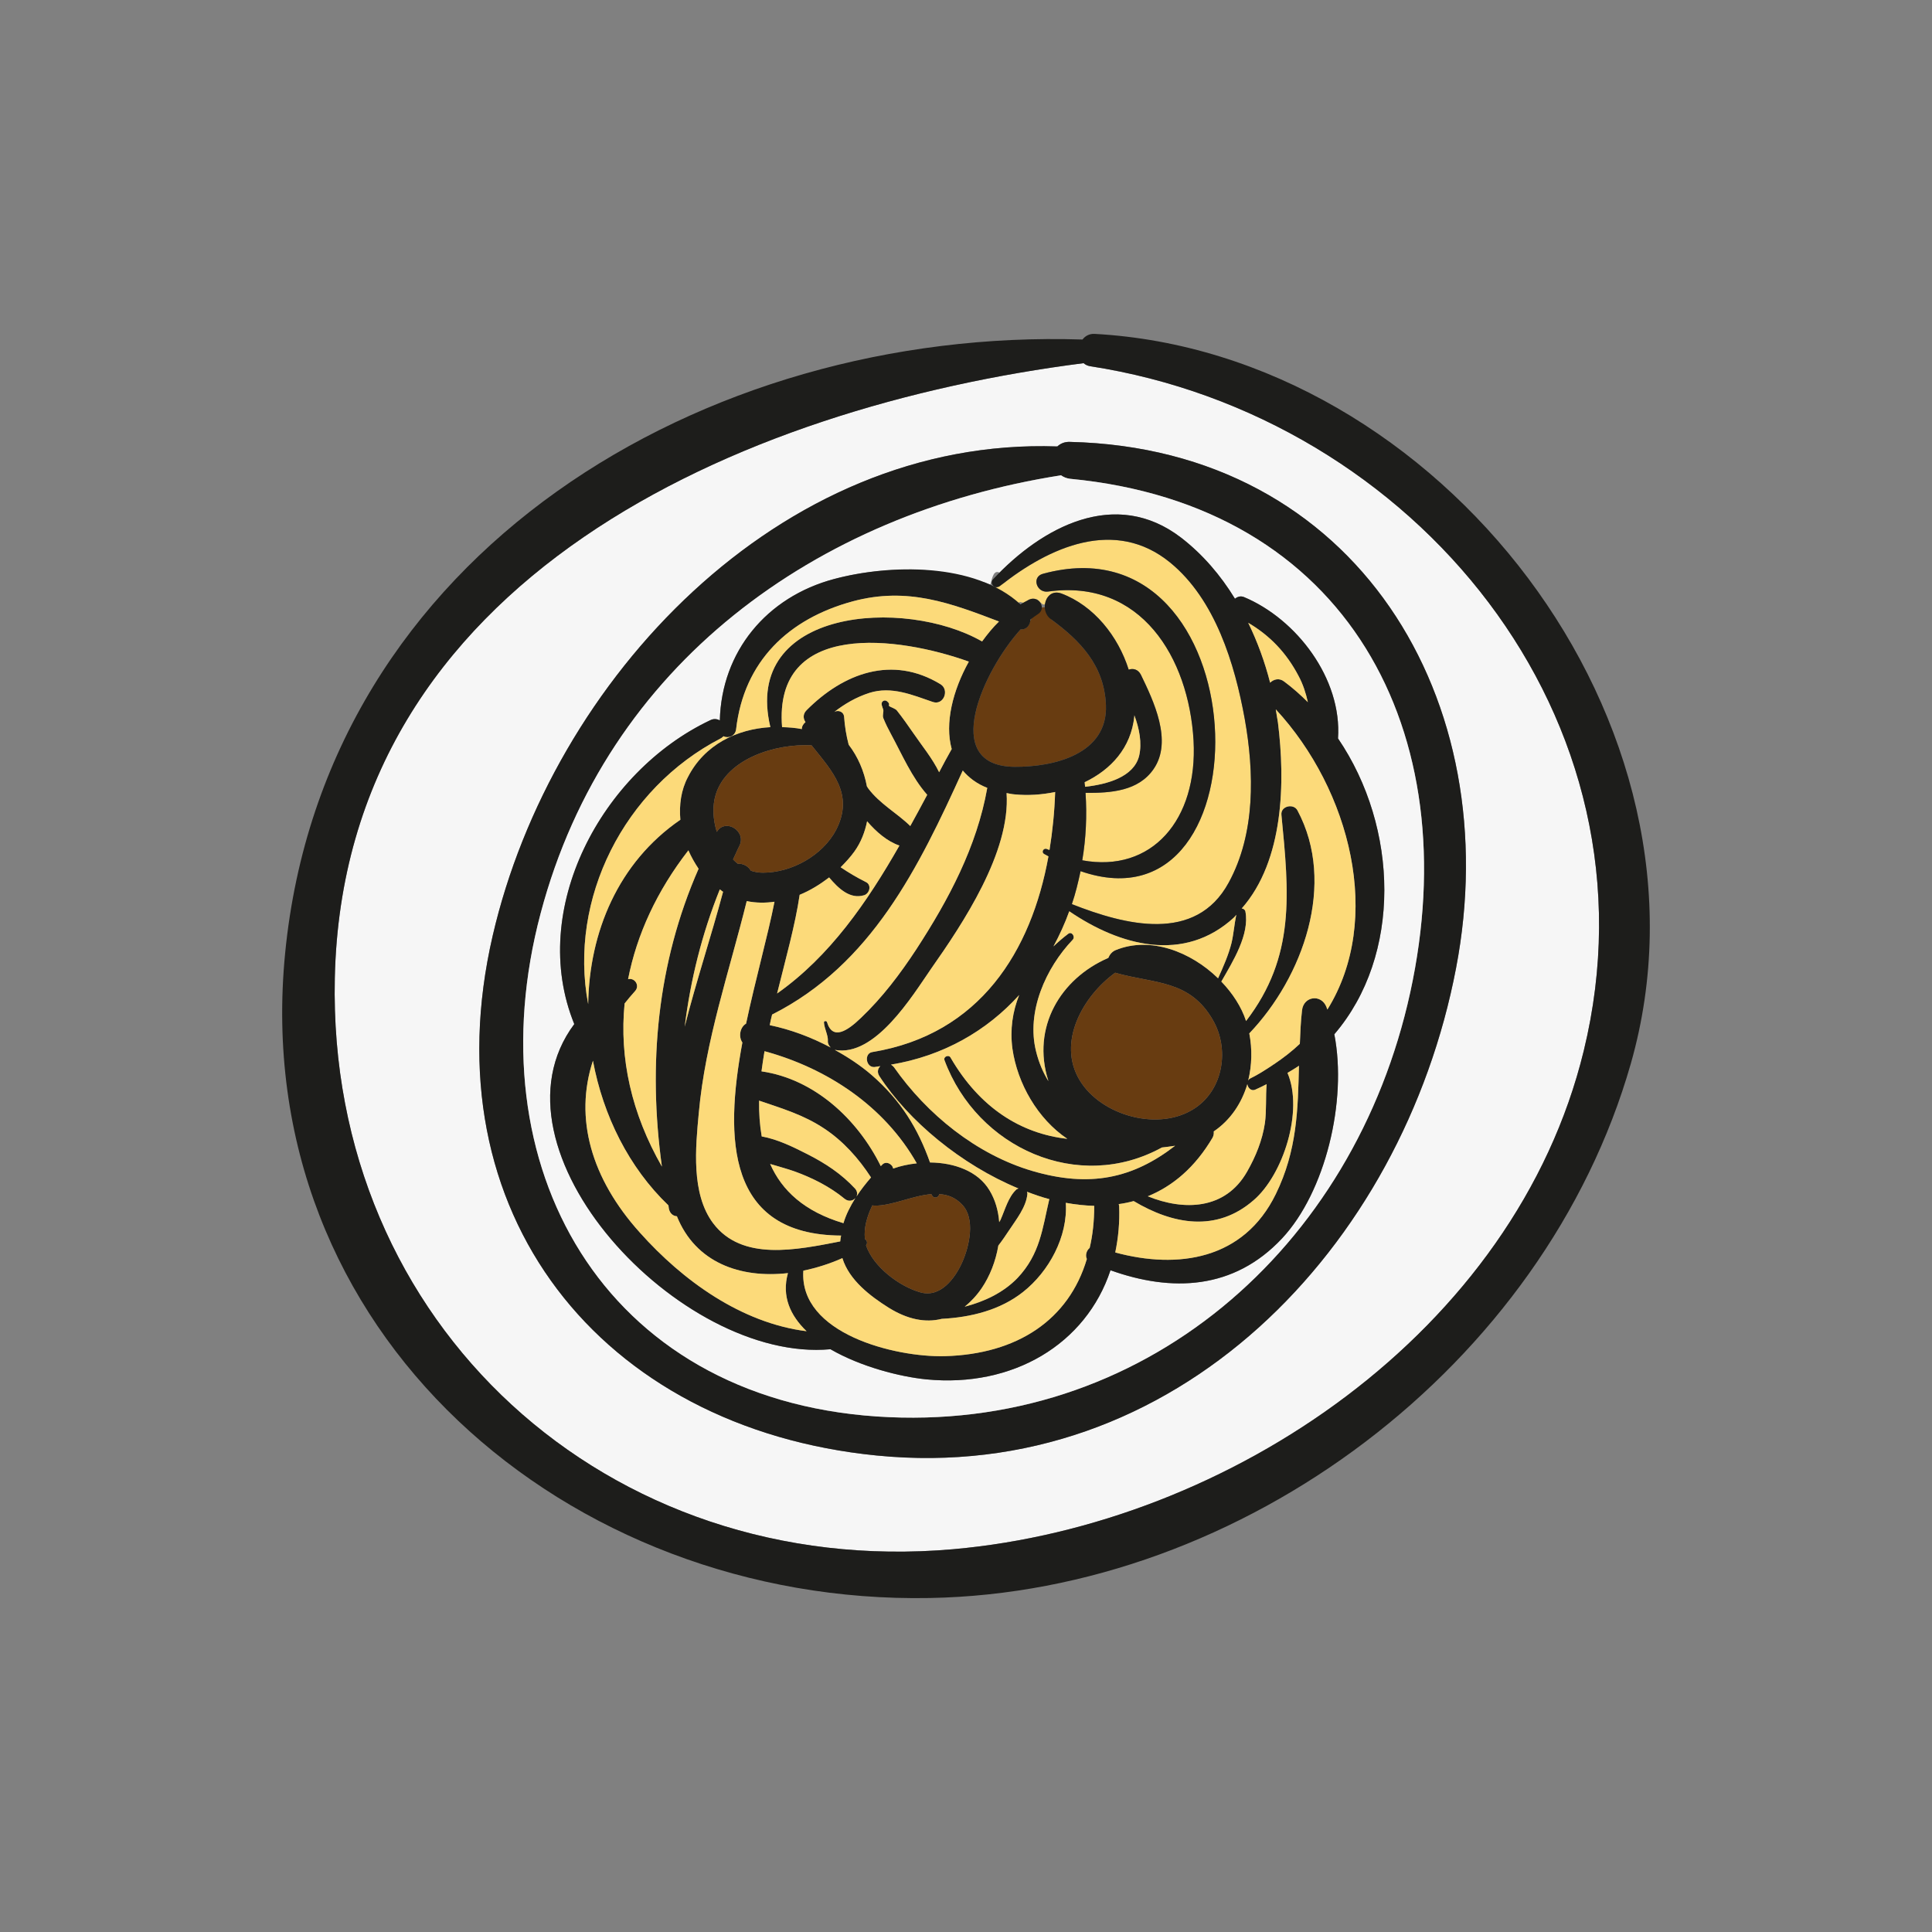 <?xml version="1.0" encoding="utf-8"?>
<!-- Generator: Adobe Illustrator 16.0.0, SVG Export Plug-In . SVG Version: 6.00 Build 0)  -->
<!DOCTYPE svg PUBLIC "-//W3C//DTD SVG 1.1//EN" "http://www.w3.org/Graphics/SVG/1.1/DTD/svg11.dtd">
<svg version="1.1" id="Layer_1" xmlns="http://www.w3.org/2000/svg" xmlns:xlink="http://www.w3.org/1999/xlink" x="0px" y="0px"
	 width="350px" height="350px" viewBox="0 0 350 350" enable-background="new 0 0 350 350" xml:space="preserve">
<rect x="0" y="0" width="350" height="350" fill="#808080" stroke="none"/>
<g>
	<path fill="#F6F6F6" d="M197.479,66.341c58.628,9.037,104.093,63.813,89.434,124.016c-12.375,50.846-64.168,85.857-114.227,90.298
		c-62.519,5.498-113.406-40.749-112.032-103.463c1.573-72.459,73.444-103.463,135.647-111.401
		C196.616,66.064,197.008,66.262,197.479,66.341z M263.771,175.422c9.313-48.489-17.998-94.15-69.943-95.369
		c-0.983-0.038-1.73,0.314-2.28,0.825c-50.296-1.767-91.555,42.242-102.285,88.611c-11.63,50.178,19.571,89.237,69.553,94.188
		C213.078,269.062,254.104,225.914,263.771,175.422z"/>
	<path fill="#1D1D1B" d="M198.267,60.485c62.399,3.38,114.741,70.614,97.174,132.19c-15.599,54.617-70.217,95.796-127.036,96.82
		c-65.389,1.217-123.506-47.979-116.749-116.823c7.115-72.617,76-113.365,144.45-111.165
		C196.578,60.878,197.322,60.446,198.267,60.485z M286.913,190.356c14.659-60.202-30.806-114.979-89.434-124.016
		c-0.472-0.079-0.863-0.276-1.178-0.55c-62.204,7.938-134.074,38.941-135.647,111.401c-1.374,62.714,49.514,108.961,112.032,103.463
		C222.745,276.214,274.538,241.202,286.913,190.356z"/>
	<path fill="#1D1D1B" d="M193.827,80.053c51.945,1.219,79.257,46.879,69.943,95.369c-9.666,50.492-50.692,93.64-104.956,88.256
		c-49.982-4.951-81.183-44.011-69.553-94.188c10.73-46.369,51.989-90.377,102.285-88.611
		C192.097,80.368,192.844,80.015,193.827,80.053z M255.478,179.785c10.296-47.116-11.315-88.256-61.65-93.051
		c-0.63-0.079-1.179-0.314-1.612-0.629c-44.325,6.956-82.285,34.147-94.269,79.336c-12.142,45.7,11.201,87.788,60.868,91.165
		C206.951,259.867,245.339,226.19,255.478,179.785z"/>
	<path fill="#FCDA7A" d="M211.98,101.901c-9.658-7.876-21.021-3.194-29.815,3.487c0.004,0.176-2.271,1.222-2.321,1.417
		c-0.12,0.462,2.045,0.035,1.883,0.472c0.972,0.589,1.927,1.197,2.771,1.938c0.314-0.332,0.557,0,1.144-0.012
		c0.215-0.002,0.626-0.585,0.837-0.593c0.433-0.19,0.852-0.19,1.205-0.056c0.655-0.038,1.558,2.249,1.972-0.088
		c0.48-0.865,1.39-1.408,2.637-0.946c5.855,2.201,10.257,7.702,12.183,13.792c0.787-0.274,1.689-0.079,2.199,0.903
		c2.28,4.716,5.817,12.025,2.317,17.094c-2.747,4.008-7.739,4.361-12.336,4.323c0.276,4.125,0.08,8.252-0.592,12.22
		c12.576,2.319,20.944-7.309,20.162-21.691c-0.867-15.05-9.552-29.352-26.367-26.994c-2.083,0.274-3.026-2.673-0.905-3.224
		c39.256-10.687,41.417,65.897,6.8,53.874c-0.434,2.042-0.905,4.008-1.574,5.973c9.667,3.812,22.438,7.112,28.409-3.889
		c4.873-8.92,4.639-19.962,2.909-29.668C223.688,120.252,220.155,108.583,211.98,101.901z"/>
	<path fill="#F6F6F6" d="M193.827,86.734c-0.63-0.079-1.179-0.314-1.612-0.629c-44.325,6.956-82.285,34.147-94.269,79.336
		c-12.142,45.7,11.201,87.788,60.868,91.165c48.137,3.262,86.524-30.415,96.663-76.82
		C265.773,132.669,244.162,91.529,193.827,86.734z M232.258,224.345c-8.765,9.352-20.005,9.742-31.082,5.775
		c-4.44,13.399-17.684,21.297-33.363,19.766c-4.754-0.472-11.869-2.278-17.368-5.46c-27.153,2.514-63.424-36.113-46.409-58.904
		c-8.446-20.749,4.954-45.739,24.64-55.052c0.629-0.315,1.216-0.236,1.727,0.04c0.315-12.456,8.45-22.358,20.711-25.62
		c7.709-2.065,18.642-2.686,27.058,0.639c0.061-0.211,1.216,0.5,1.273,0.276c0.357-1.395,0.633-2.556,1.638-2.07
		c8.854-8.885,21.501-15.041,32.864-6.351c3.929,3.026,7.191,6.838,9.781,11.081c0.434-0.353,0.982-0.549,1.612-0.313
		c9.508,3.968,17.801,14.773,17.053,25.62c11.006,16.188,11.593,39.295-0.668,53.596
		C244.084,199.513,240.075,215.976,232.258,224.345z"/>
	<path fill="#683C11" d="M200.351,127.679c-0.312-7.027-4.502-11.483-9.798-15.378c-0.107,0.018-1.192-2.298-1.312-2.296
		c-1.208,0.022-1.8,0.8-2.629,2.531c-0.149,0.854-0.756,1.575-1.707,1.47c-6.72,7.387-14.774,24.795-1.098,24.912
		C190.917,138.958,200.741,136.639,200.351,127.679z"/>
	<path fill="#1D1D1B" d="M242.393,133.771c11.006,16.188,11.593,39.295-0.668,53.596c2.359,12.146-1.649,28.608-9.467,36.978
		c-8.765,9.352-20.005,9.742-31.082,5.775c-4.44,13.399-17.684,21.297-33.363,19.766c-4.754-0.472-11.869-2.278-17.368-5.46
		c-27.153,2.514-63.424-36.113-46.409-58.904c-8.446-20.749,4.954-45.739,24.64-55.052c0.629-0.315,1.216-0.236,1.727,0.04
		c0.315-12.456,8.45-22.358,20.711-25.62c9.981-2.673,25.46-3.066,33.753,4.597c0.511-0.315,1.021-0.589,1.573-0.865
		c1.766-0.825,3.262,1.65,1.531,2.673c-0.391,0.236-0.824,0.589-1.297,0.941c-0.038,0.983-0.706,1.888-1.769,1.77
		c-6.72,7.387-14.774,24.795-1.098,24.912c7.109,0.041,16.934-2.278,16.543-11.238c-0.315-7.112-4.598-11.59-9.981-15.52
		c-2.164-1.573-0.944-5.699,1.923-4.638c5.855,2.201,10.257,7.702,12.183,13.792c0.787-0.274,1.689-0.079,2.199,0.903
		c2.28,4.716,5.817,12.025,2.317,17.094c-2.747,4.008-7.739,4.361-12.336,4.323c0.276,4.125,0.08,8.252-0.592,12.22
		c12.576,2.319,20.944-7.309,20.162-21.691c-0.867-15.05-9.552-29.352-26.367-26.994c-2.083,0.274-3.026-2.673-0.905-3.224
		c39.256-10.687,41.417,65.897,6.8,53.874c-0.434,2.042-0.905,4.008-1.574,5.973c9.667,3.812,22.438,7.112,28.409-3.889
		c4.873-8.92,4.639-19.962,2.909-29.668c-1.809-9.981-5.342-21.65-13.517-28.332c-10.021-8.173-21.887-2.828-30.806,4.245
		c-0.868,0.708-2.045-0.394-1.259-1.219c8.88-9.509,22.161-16.621,34.03-7.544c3.929,3.026,7.191,6.838,9.781,11.081
		c0.434-0.353,0.982-0.549,1.612-0.313C234.848,112.119,243.141,122.924,242.393,133.771z M240.47,182.89
		c10.138-16.309,4.203-39.729-9.351-54.385c0.114,0.787,0.271,1.611,0.391,2.396c1.335,10.65,1.102,24.992-6.563,33.677
		c0.315,0.038,0.587,0.195,0.669,0.55c0.786,4.164-2.242,8.997-4.363,12.691c2.045,2.123,3.656,4.598,4.481,7.15
		c8.998-11.708,7.778-23.182,6.404-37.369c-0.157-1.571,2.199-2.12,2.908-0.785c7.112,13.281,0.983,30.218-8.726,40.394
		c0.553,2.871,0.472,5.779-0.194,8.526c0.079-0.152,0.194-0.276,0.352-0.353c1.455-0.706,2.714-1.534,3.969-2.356
		c0.118-0.118,0.237-0.16,0.356-0.238c1.688-1.135,3.262-2.354,4.673-3.691c0.081-2.003,0.157-4.009,0.396-6.055
		c0.271-2.59,3.496-3.024,4.438-0.587C240.351,182.575,240.39,182.732,240.47,182.89z M236.932,127.207
		c-0.354-1.61-0.863-3.221-1.688-4.754c-2.202-4.204-5.188-7.309-9.116-9.626c1.688,3.458,3.026,7.151,3.967,10.845
		c0.668-0.629,1.649-0.904,2.556-0.196C234.181,124.615,235.597,125.872,236.932,127.207z M231.119,216.328
		c3.886-7.936,4.006-15.403,4.2-23.262c-0.667,0.472-1.373,0.863-2.079,1.296c2.947,6.877-0.786,18.467-6.132,23.063
		c-6.72,5.856-14.617,4.405-21.73,0.161c-0.864,0.234-1.809,0.431-2.71,0.549c0,0.119,0.077,0.233,0.077,0.354
		c0.119,2.947-0.157,5.774-0.706,8.407C213.394,229.967,225.301,228.231,231.119,216.328z M229.153,203.442
		c0.311-2.321,0.115-4.721,0.311-7.038c-0.705,0.354-1.373,0.707-2.117,1.021c-0.711,0.276-1.298-0.392-1.378-1.021
		c-1.021,3.419-3.024,6.486-6.09,8.565c0.038,0.356,0,0.71-0.196,1.104c-3.185,5.418-7.229,8.8-11.75,10.646
		c6.485,2.633,14.029,2.518,17.998-4.478C227.5,209.49,228.682,206.581,229.153,203.442z M223.965,165.717
		c-0.118,0.158-0.237,0.315-0.395,0.472c-9.076,8.37-20.706,5.146-29.863-1.102c-0.787,2.201-1.769,4.323-2.866,6.367
		c0.826-0.787,1.728-1.571,2.672-2.279c0.629-0.511,1.335,0.51,0.824,1.061c-4.873,5.108-8.449,13.045-6.643,20.236
		c0.511,2.084,1.298,3.854,2.203,5.342c0-0.038,0-0.038,0-0.077c-3.028-9.585,2.16-18.429,10.883-22.201
		c0.238-0.589,0.668-1.139,1.336-1.414c6.251-2.554,13.595,0.275,18.55,5.107c0.938-2.081,1.883-4.204,2.437-6.404
		C223.493,169.136,223.612,167.406,223.965,165.717z M216.579,200.688c5.068-3.454,6.166-10.688,3.143-15.91
		c-4.206-7.313-10.491-6.525-17.605-8.53c0,0-0.039-0.038-0.077-0.038c-5.818,4.202-10.611,12.574-6.444,19.49
		C199.482,202.145,210.093,205.131,216.579,200.688z M212.883,207.564c-0.824,0.118-1.611,0.237-2.395,0.314
		c-15.169,8.334-33.481,0.08-39.375-15.795c-0.276-0.668,0.787-1.102,1.102-0.473c5.264,9.076,12.732,13.754,21.14,14.698
		c-5.384-3.619-9.036-10.021-9.941-16.31c-0.473-3.534,0.037-6.757,1.22-9.743c-5.856,6.485-13.753,11.04-23.224,12.61
		c0.196,0.122,0.391,0.275,0.548,0.476c5.975,8.526,14.931,15.795,25.032,18.779C197.403,215.188,205.221,213.496,212.883,207.564z
		 M206.359,136.952c0.553-2.356,0.042-4.95-0.863-7.387c0,0.079,0,0.158,0,0.198c-0.591,5.736-4.244,9.666-8.998,11.943
		c0.037,0.276,0.037,0.551,0.08,0.827C200.508,142.1,205.378,140.803,206.359,136.952z M198.229,218.489c0-0.039,0-0.039,0-0.039
		c-1.693-0.042-3.42-0.234-5.15-0.549c0.396,6.129-3.063,12.456-7.74,16.148c-4.163,3.299-9.47,4.597-14.735,4.872
		c-2.947,0.746-6.17,0.116-9.59-2.003c-3.377-2.121-7.191-5.029-8.408-8.998c-2.279,1.021-4.678,1.77-7.072,2.275
		c-0.787,11.396,16.581,15.718,25.618,15.487c13.167-0.356,22.479-6.604,25.741-17.605c-0.314-0.629-0.08-1.534,0.511-2.003
		C197.951,223.758,198.229,221.201,198.229,218.489z M190.131,153.967c0.553-3.419,0.906-6.956,1.021-10.491
		c-2.433,0.51-4.95,0.667-7.345,0.431c-0.553-0.038-0.983-0.157-1.455-0.236c0.745,10.689-7.939,23.656-13.676,31.829
		c-3.376,4.872-10.138,16.073-17.444,14.695c2.356,1.298,4.636,2.794,6.639,4.521c5.384,4.674,8.45,9.785,10.61,15.875
		c4.401,0.039,8.683,1.57,10.767,5.031c1.059,1.728,1.612,3.73,1.77,5.775c0.076-0.118,0.157-0.272,0.233-0.396
		c0.825-1.842,1.416-4.202,2.909-5.541c0.115-0.077,0.234-0.114,0.354-0.153c-10.373-4.283-20-12.303-25.227-20.396
		c-0.434-0.707-0.238-1.374,0.195-1.77c-0.353,0.039-0.706,0.119-1.059,0.161c-1.574,0.115-1.926-2.479-0.396-2.712
		c19.528-3.225,28.804-18.313,31.908-35.445c-0.276-0.157-0.511-0.276-0.786-0.434c-0.587-0.353-0.077-1.178,0.51-0.904
		C189.816,153.888,189.974,153.929,190.131,153.967z M184.318,231.536c4.124-4.363,4.517-8.961,5.775-14.302
		c-1.374-0.354-2.714-0.829-4.049-1.336c0.041,0.114,0.08,0.234,0.08,0.354c-0.196,2.395-2.003,4.635-3.301,6.601
		c-0.629,0.943-1.259,1.887-1.964,2.789c-0.472,2.827-1.535,5.537-3.028,7.74c-0.944,1.373-1.964,2.436-3.065,3.339
		C178.343,235.78,181.723,234.207,184.318,231.536z M177.913,116.206c0.94-1.297,1.965-2.554,3.062-3.615
		c-8.683-3.302-16.542-6.326-26.481-3.655c-11.63,3.145-19.728,10.847-21.143,23.183c-0.157,1.259-1.451,1.691-2.276,1.259
		c-0.157,0.118-0.276,0.275-0.515,0.394c-17.482,9.037-27.621,29.078-24.006,48.135c0.195-13.006,5.422-25.66,16.7-33.4
		c-0.238-2.673,0.116-5.384,1.374-7.741c2.986-5.856,8.842-8.685,14.932-9.037C134.413,110.194,163.884,108.151,177.913,116.206z
		 M178.854,142.729c-1.923-0.746-3.339-1.847-4.44-3.142c-7.974,17.563-16.543,35.129-34.54,44.208
		c-0.158,0.625-0.315,1.294-0.43,1.923c3.81,0.787,7.544,2.199,11.041,4.049c-0.315-0.315-0.549-0.748-0.511-1.183
		c0.077-1.021-0.629-2.198-0.706-3.338c-0.042-0.315,0.472-0.354,0.549-0.078c1.021,3.378,3.733,1.574,6.17-0.786
		c3.849-3.656,7.111-7.978,10.019-12.417C171.861,162.966,176.969,153.378,178.854,142.729z M174.337,228.626
		c1.254-2.827,2.437-7.896-0.081-10.447c-1.217-1.259-2.594-1.773-4.125-1.851c-0.039,0.668-1.06,0.906-1.335,0.116
		c-0.039-0.039-0.039-0.078-0.081-0.116c-3.458,0.277-7.23,2.161-10.292,2.08c-0.158,0-0.277-0.039-0.396-0.039
		c-0.982,2.046-1.569,4.169-1.335,6.094c0.392,0.276,0.511,0.744,0.196,1.137c1.296,3.891,6.051,7.467,9.862,8.526
		C170.369,235.151,173.04,231.574,174.337,228.626z M170.131,139.899c0.748-1.414,1.492-2.828,2.279-4.204
		c-1.297-4.675,0.196-10.61,3.104-15.834c-12.694-4.559-35.403-7.625-33.834,11.867c1.22,0.038,2.398,0.117,3.577,0.353
		c0-0.51,0.276-0.944,0.667-1.257c-0.43-0.629-0.51-1.454,0.196-2.162c6.681-6.719,15.522-10.02,24.249-4.714
		c1.688,1.021,0.587,3.889-1.378,3.222c-3.691-1.257-7.464-2.909-11.474-1.65c-2.436,0.785-4.521,2.003-6.484,3.537
		c0.628-0.511,1.807-0.236,1.887,0.825c0.119,1.691,0.392,3.379,0.826,5.029c1.688,2.2,2.79,4.794,3.3,7.546
		c0.08,0.079,0.119,0.195,0.195,0.313c2.122,2.868,5.269,4.52,7.664,6.876c1.063-1.886,2.044-3.772,3.065-5.658
		c-2.79-3.142-4.559-7.308-6.562-11.001c-0.511-0.944-0.982-1.886-1.378-2.869c-0.234-0.551,0.119-1.218-0.038-1.611
		c-0.119-0.394-0.511-1.1-0.077-1.455c0.195-0.156,0.43-0.196,0.667-0.079c0.157,0.079,0.272,0.236,0.392,0.355
		c0.119,0.157,0.119,0.353,0.038,0.51c0.081,0.079,0.119,0.079,0.2,0.157c0,0.039,1.021,0.393,1.255,0.708
		c1.063,1.335,2.045,2.75,3.027,4.164C167.026,135.106,168.914,137.386,170.131,139.899z M161.8,211.692
		c1.335-0.472,2.79-0.786,4.283-0.944c-5.853-10.333-16.19-17.21-27.583-20.313c-0.196,1.22-0.396,2.433-0.548,3.652
		c9.547,1.373,17.406,8.646,21.611,17.172c0.077-0.081,0.154-0.157,0.234-0.234C160.465,210.237,161.681,210.863,161.8,211.692z
		 M162.94,153.182c-2.199-0.746-4.206-2.477-5.856-4.401c-0.392,1.924-1.098,3.811-2.318,5.5c-0.706,0.982-1.569,1.926-2.476,2.83
		c1.455,0.982,2.909,1.846,4.559,2.67c1.102,0.513,0.706,2.084-0.314,2.399c-2.556,0.785-4.678-1.259-6.328-3.224
		c-1.65,1.259-3.415,2.358-5.341,3.145c-0.787,5.382-2.518,11.552-4.087,17.879C150.364,173.221,157.084,163.438,162.94,153.182z
		 M155.162,216.759c0.783-1.218,1.688-2.356,2.632-3.454c-2.241-3.462-5.069-6.604-8.45-8.841
		c-3.772-2.518-7.702-3.658-11.827-5.074c-0.038,2.242,0.119,4.406,0.472,6.485c2.909,0.514,5.813,1.965,8.369,3.263
		c3.223,1.649,6.09,3.537,8.565,6.209C155.319,215.818,155.357,216.328,155.162,216.759z M154.962,217.034
		c-0.43,0.515-1.216,0.706-1.923,0.161c-2.713-2.241-5.936-3.852-9.237-5.034c-1.374-0.469-2.828-0.859-4.282-1.298
		c2.122,4.798,6.17,8.607,13.281,10.73C153.273,219.981,154.06,218.489,154.962,217.034z M152.214,224.893
		c0.038-0.352,0.076-0.705,0.158-1.059c-20.672-0.119-21.144-17.445-17.883-34.974c-0.745-1.06-0.43-2.789,0.667-3.415
		c1.731-8.138,3.972-16.075,5.15-22.086c-1.649,0.236-3.338,0.236-5.03-0.117c-3.143,12.73-7.506,25.266-8.685,38.39
		c-0.587,6.247-1.412,14.62,2.594,19.962C134.413,228.547,144.313,226.429,152.214,224.893z M151.466,150.352
		c3.338-6.483-0.744-10.687-4.44-15.324c-6.523-0.353-15.365,2.396-17.368,8.92c-0.629,2.043-0.51,4.48,0.195,6.758
		c1.532-2.554,5.461-0.158,4.087,2.555c-0.433,0.826-0.748,1.65-1.139,2.435c0.276,0.276,0.549,0.551,0.863,0.787
		c0.906-0.079,1.888,0.394,2.36,1.257c0.707,0.236,1.413,0.355,2.199,0.355C143.411,158.094,149.029,154.99,151.466,150.352z
		 M146.121,241.164c-2.948-2.833-4.555-6.328-3.377-10.529c-8.646,0.981-16.739-1.889-20.12-10.3
		c-0.667-0.039-1.259-0.469-1.454-1.375c-0.039-0.194-0.039-0.391-0.077-0.591c-7.153-6.838-11.831-16.266-13.677-26.209
		c-3.419,10.415-0.314,21.336,8.488,31.122C123.684,232.008,134.293,239.668,146.121,241.164z M130.994,161.552
		c-0.234-0.119-0.392-0.314-0.591-0.432c-3.258,8.093-5.303,16.386-6.362,24.871C126.12,177.779,128.833,169.646,130.994,161.552z
		 M126.554,157.386c-0.706-1.061-1.335-2.161-1.846-3.34c-5.737,7.387-9.352,15.286-10.925,23.341
		c1.178-0.315,2.198,1.14,1.259,2.164c-0.668,0.745-1.297,1.489-1.888,2.237c-0.983,9.905,1.259,19.962,6.757,29.551
		C117.359,192.867,119.048,174.48,126.554,157.386z"/>
	<path fill="#FCDA7A" d="M231.119,128.504c13.554,14.657,19.488,38.076,9.351,54.385c-0.08-0.157-0.119-0.314-0.158-0.434
		c-0.942-2.438-4.167-2.003-4.438,0.587c-0.239,2.046-0.315,4.052-0.396,6.055c-1.411,1.337-2.984,2.557-4.673,3.691
		c-0.119,0.078-0.238,0.12-0.356,0.238c-1.255,0.822-2.514,1.65-3.969,2.356c-0.157,0.076-0.272,0.2-0.352,0.353
		c0.666-2.747,0.747-5.655,0.194-8.526c9.709-10.176,15.838-27.113,8.726-40.394c-0.709-1.335-3.065-0.787-2.908,0.785
		c1.374,14.187,2.594,25.66-6.404,37.369c-0.825-2.553-2.437-5.027-4.481-7.15c2.121-3.695,5.149-8.528,4.363-12.691
		c-0.082-0.355-0.354-0.512-0.669-0.55c7.664-8.685,7.897-23.027,6.563-33.677C231.391,130.116,231.233,129.291,231.119,128.504z"/>
	<path fill="#FCDA7A" d="M235.243,122.453c0.825,1.533,1.335,3.145,1.688,4.754c-1.335-1.335-2.751-2.592-4.282-3.732
		c-0.906-0.708-1.888-0.433-2.556,0.196c-0.94-3.694-2.279-7.387-3.967-10.845C230.055,115.144,233.041,118.249,235.243,122.453z"/>
	<path fill="#FCDA7A" d="M235.319,193.066c-0.194,7.858-0.314,15.326-4.2,23.262c-5.818,11.903-17.726,13.639-29.08,10.568
		c0.549-2.633,0.825-5.46,0.706-8.407c0-0.12-0.077-0.234-0.077-0.354c0.901-0.118,1.846-0.314,2.71-0.549
		c7.113,4.244,15.011,5.695,21.73-0.161c5.346-4.597,9.079-16.187,6.132-23.063C233.946,193.93,234.652,193.538,235.319,193.066z"/>
	<path fill="#FCDA7A" d="M229.464,196.404c-0.195,2.317,0,4.717-0.311,7.038c-0.472,3.139-1.653,6.048-3.223,8.8
		c-3.969,6.995-11.513,7.11-17.998,4.478c4.521-1.846,8.565-5.228,11.75-10.646c0.196-0.395,0.234-0.748,0.196-1.104
		c3.065-2.079,5.068-5.146,6.09-8.565c0.08,0.63,0.667,1.298,1.378,1.021C228.091,197.111,228.759,196.758,229.464,196.404z"/>
	<path fill="#FCDA7A" d="M223.57,166.189c0.157-0.157,0.276-0.314,0.395-0.472c-0.353,1.689-0.472,3.419-0.862,5.108
		c-0.554,2.2-1.498,4.323-2.437,6.404c-4.955-4.832-12.299-7.661-18.55-5.107c-0.668,0.275-1.098,0.825-1.336,1.414
		c-8.723,3.772-13.911,12.616-10.883,22.201c0,0.039,0,0.039,0,0.077c-0.905-1.488-1.692-3.258-2.203-5.342
		c-1.807-7.191,1.77-15.128,6.643-20.236c0.511-0.551-0.195-1.571-0.824-1.061c-0.944,0.708-1.846,1.493-2.672,2.279
		c1.098-2.043,2.079-4.166,2.866-6.367C202.864,171.335,214.494,174.559,223.57,166.189z"/>
	<path fill="#683C11" d="M219.722,184.777c3.023,5.223,1.926,12.456-3.143,15.91c-6.486,4.443-17.097,1.457-20.984-4.988
		c-4.167-6.916,0.626-15.288,6.444-19.49c0.038,0,0.077,0.038,0.077,0.038C209.23,178.252,215.516,177.465,219.722,184.777z"/>
	<path fill="#FCDA7A" d="M210.488,207.879c0.783-0.077,1.57-0.196,2.395-0.314c-7.662,5.932-15.479,7.624-25.894,4.558
		c-10.102-2.984-19.057-10.253-25.032-18.779c-0.157-0.2-0.353-0.354-0.548-0.476c9.471-1.57,17.368-6.125,23.224-12.61
		c-1.183,2.986-1.692,6.209-1.22,9.743c0.905,6.289,4.558,12.69,9.941,16.31c-8.407-0.944-15.876-5.622-21.14-14.698
		c-0.315-0.629-1.378-0.195-1.102,0.473C177.007,207.959,195.319,216.213,210.488,207.879z"/>
	<path fill="#FCDA7A" d="M205.496,129.565c0.905,2.437,1.416,5.031,0.863,7.387c-0.981,3.851-5.852,5.147-9.781,5.582
		c-0.043-0.276-0.043-0.551-0.08-0.827c4.754-2.277,8.407-6.207,8.998-11.943C205.496,129.723,205.496,129.644,205.496,129.565z"/>
	<path fill="#FCDA7A" d="M198.229,218.45c0,0,0,0,0,0.039c0,2.712-0.277,5.269-0.825,7.586c-0.591,0.469-0.825,1.374-0.511,2.003
		c-3.262,11.001-12.574,17.249-25.741,17.605c-9.037,0.23-26.405-4.091-25.618-15.487c2.395-0.506,4.793-1.255,7.072-2.275
		c1.217,3.969,5.031,6.877,8.408,8.998c3.419,2.119,6.643,2.749,9.59,2.003c5.265-0.275,10.572-1.573,14.735-4.872
		c4.678-3.692,8.136-10.02,7.74-16.148C194.809,218.216,196.535,218.408,198.229,218.45z"/>
	<path fill="#FCDA7A" d="M191.152,143.476c-0.115,3.536-0.469,7.072-1.021,10.491c-0.157-0.038-0.314-0.079-0.472-0.158
		c-0.587-0.274-1.097,0.551-0.51,0.904c0.275,0.157,0.51,0.276,0.786,0.434c-3.104,17.132-12.38,32.22-31.908,35.445
		c-1.531,0.233-1.178,2.827,0.396,2.712c0.353-0.042,0.706-0.122,1.059-0.161c-0.433,0.396-0.629,1.063-0.195,1.77
		c5.227,8.093,14.854,16.112,25.227,20.396c-0.119,0.039-0.238,0.076-0.354,0.153c-1.493,1.339-2.084,3.699-2.909,5.541
		c-0.076,0.123-0.157,0.277-0.233,0.396c-0.157-2.045-0.711-4.048-1.77-5.775c-2.084-3.461-6.366-4.992-10.767-5.031
		c-2.161-6.09-5.227-11.201-10.61-15.875c-2.003-1.727-4.283-3.223-6.639-4.521c7.306,1.378,14.068-9.823,17.444-14.695
		c5.737-8.173,14.421-21.14,13.676-31.829c0.472,0.079,0.902,0.198,1.455,0.236C186.202,144.144,188.72,143.986,191.152,143.476z"/>
	<path fill="#FCDA7A" d="M190.094,217.234c-1.259,5.341-1.651,9.938-5.775,14.302c-2.596,2.671-5.976,4.244-9.552,5.185
		c1.101-0.903,2.121-1.966,3.065-3.339c1.493-2.203,2.557-4.913,3.028-7.74c0.705-0.902,1.335-1.846,1.964-2.789
		c1.298-1.966,3.104-4.206,3.301-6.601c0-0.119-0.039-0.239-0.08-0.354C187.38,216.405,188.72,216.881,190.094,217.234z"/>
	<path fill="#FCDA7A" d="M180.975,112.591c-1.097,1.061-2.121,2.317-3.062,3.615c-14.029-8.055-43.5-6.011-38.354,15.522
		c-6.09,0.353-11.946,3.181-14.932,9.037c-1.258,2.357-1.611,5.068-1.374,7.741c-11.278,7.74-16.504,20.394-16.7,33.4
		c-3.615-19.058,6.523-39.099,24.006-48.135c0.238-0.119,0.357-0.276,0.515-0.394c0.825,0.432,2.119,0,2.276-1.259
		c1.416-12.336,9.513-20.038,21.143-23.183C164.433,106.265,172.292,109.289,180.975,112.591z"/>
	<path fill="#FCDA7A" d="M174.414,139.587c1.101,1.295,2.517,2.396,4.44,3.142c-1.885,10.649-6.992,20.237-12.848,29.235
		c-2.908,4.44-6.17,8.761-10.019,12.417c-2.437,2.36-5.15,4.164-6.17,0.786c-0.077-0.275-0.591-0.237-0.549,0.078
		c0.077,1.14,0.783,2.317,0.706,3.338c-0.038,0.435,0.196,0.867,0.511,1.183c-3.496-1.85-7.23-3.262-11.041-4.049
		c0.115-0.629,0.272-1.298,0.43-1.923C157.871,174.716,166.439,157.15,174.414,139.587z"/>
	<path fill="#683C11" d="M174.256,218.179c2.517,2.551,1.335,7.62,0.081,10.447c-1.297,2.948-3.968,6.525-7.586,5.5
		c-3.811-1.06-8.565-4.636-9.862-8.526c0.314-0.393,0.195-0.86-0.196-1.137c-0.234-1.925,0.354-4.048,1.335-6.094
		c0.119,0,0.238,0.039,0.396,0.039c3.062,0.081,6.834-1.803,10.292-2.08c0.042,0.038,0.042,0.077,0.081,0.116
		c0.276,0.79,1.296,0.552,1.335-0.116C171.662,216.405,173.04,216.92,174.256,218.179z"/>
	<path fill="#FCDA7A" d="M172.41,135.695c-0.787,1.376-1.531,2.79-2.279,4.204c-1.217-2.514-3.105-4.793-4.636-7.034
		c-0.982-1.415-1.965-2.829-3.027-4.164c-0.234-0.315-1.255-0.669-1.255-0.708c-0.081-0.079-0.119-0.079-0.2-0.157
		c0.081-0.158,0.081-0.353-0.038-0.51c-0.12-0.119-0.234-0.276-0.392-0.355c-0.238-0.117-0.472-0.077-0.667,0.079
		c-0.434,0.355-0.042,1.061,0.077,1.455c0.157,0.393-0.196,1.061,0.038,1.611c0.396,0.983,0.867,1.924,1.378,2.869
		c2.003,3.693,3.772,7.859,6.562,11.001c-1.021,1.886-2.003,3.772-3.065,5.658c-2.395-2.356-5.542-4.008-7.664-6.876
		c-0.077-0.118-0.116-0.234-0.195-0.313c-0.511-2.751-1.612-5.346-3.3-7.546c-0.434-1.65-0.707-3.338-0.826-5.029
		c-0.081-1.061-1.259-1.335-1.887-0.825c1.964-1.534,4.048-2.751,6.484-3.537c4.01-1.259,7.783,0.394,11.474,1.65
		c1.965,0.667,3.066-2.201,1.378-3.222c-8.727-5.305-17.568-2.005-24.249,4.714c-0.706,0.708-0.625,1.533-0.196,2.162
		c-0.392,0.313-0.667,0.747-0.667,1.257c-1.178-0.236-2.356-0.314-3.577-0.353c-1.569-19.493,21.14-16.426,33.834-11.867
		C172.606,125.085,171.113,131.02,172.41,135.695z"/>
	<path fill="#FCDA7A" d="M166.083,210.748c-1.493,0.158-2.948,0.473-4.283,0.944c-0.119-0.829-1.335-1.455-2.003-0.668
		c-0.081,0.077-0.157,0.153-0.234,0.234c-4.206-8.526-12.064-15.799-21.611-17.172c0.153-1.22,0.353-2.433,0.548-3.652
		C149.893,193.538,160.23,200.415,166.083,210.748z"/>
	<path fill="#FCDA7A" d="M157.084,148.781c1.65,1.924,3.657,3.655,5.856,4.401c-5.856,10.256-12.576,20.039-22.161,26.799
		c1.569-6.327,3.3-12.497,4.087-17.879c1.926-0.787,3.691-1.886,5.341-3.145c1.65,1.965,3.772,4.008,6.328,3.224
		c1.021-0.314,1.416-1.886,0.314-2.399c-1.65-0.825-3.104-1.688-4.559-2.67c0.906-0.904,1.77-1.848,2.476-2.83
		C155.986,152.592,156.692,150.706,157.084,148.781z"/>
	<path fill="#FCDA7A" d="M157.794,213.305c-0.944,1.098-1.85,2.236-2.632,3.454c0.195-0.431,0.157-0.94-0.238-1.412
		c-2.476-2.672-5.342-4.56-8.565-6.209c-2.556-1.298-5.46-2.749-8.369-3.263c-0.353-2.079-0.51-4.243-0.472-6.485
		c4.125,1.416,8.055,2.557,11.827,5.074C152.725,206.7,155.553,209.843,157.794,213.305z"/>
	<path fill="#FCDA7A" d="M153.039,217.195c0.707,0.545,1.493,0.354,1.923-0.161c-0.902,1.455-1.688,2.947-2.161,4.56
		c-7.111-2.123-11.159-5.933-13.281-10.73c1.455,0.438,2.909,0.829,4.282,1.298C147.103,213.344,150.326,214.954,153.039,217.195z"
		/>
	<path fill="#FCDA7A" d="M152.372,223.834c-0.082,0.354-0.12,0.707-0.158,1.059c-7.901,1.536-17.802,3.654-23.028-3.299
		c-4.006-5.342-3.181-13.715-2.594-19.962c1.178-13.124,5.542-25.659,8.685-38.39c1.692,0.353,3.381,0.353,5.03,0.117
		c-1.178,6.011-3.419,13.948-5.15,22.086c-1.098,0.626-1.412,2.355-0.667,3.415C131.228,206.389,131.7,223.715,152.372,223.834z"/>
	<path fill="#683C11" d="M147.026,135.028c3.696,4.638,7.778,8.841,4.44,15.324c-2.437,4.638-8.055,7.742-13.243,7.742
		c-0.787,0-1.493-0.119-2.199-0.355c-0.472-0.863-1.454-1.335-2.36-1.257c-0.314-0.236-0.587-0.511-0.863-0.787
		c0.392-0.785,0.706-1.609,1.139-2.435c1.374-2.713-2.555-5.109-4.087-2.555c-0.706-2.278-0.825-4.715-0.195-6.758
		C131.661,137.424,140.503,134.675,147.026,135.028z"/>
	<path fill="#FCDA7A" d="M142.744,230.635c-1.178,4.201,0.429,7.696,3.377,10.529c-11.827-1.496-22.437-9.156-30.216-17.882
		c-8.803-9.786-11.907-20.707-8.488-31.122c1.846,9.943,6.524,19.371,13.677,26.209c0.038,0.2,0.038,0.396,0.077,0.591
		c0.195,0.906,0.787,1.336,1.454,1.375C126.005,228.746,134.098,231.616,142.744,230.635z"/>
	<path fill="#FCDA7A" d="M130.402,161.12c0.2,0.118,0.357,0.313,0.591,0.432c-2.16,8.095-4.874,16.228-6.954,24.438
		C125.099,177.506,127.145,169.213,130.402,161.12z"/>
	<path fill="#FCDA7A" d="M124.708,154.046c0.51,1.18,1.14,2.279,1.846,3.34c-7.506,17.094-9.194,35.481-6.643,53.953
		c-5.499-9.589-7.74-19.646-6.757-29.551c0.591-0.748,1.22-1.492,1.888-2.237c0.939-1.024-0.081-2.479-1.259-2.164
		C115.356,169.332,118.971,161.433,124.708,154.046z"/>
</g>
</svg>
